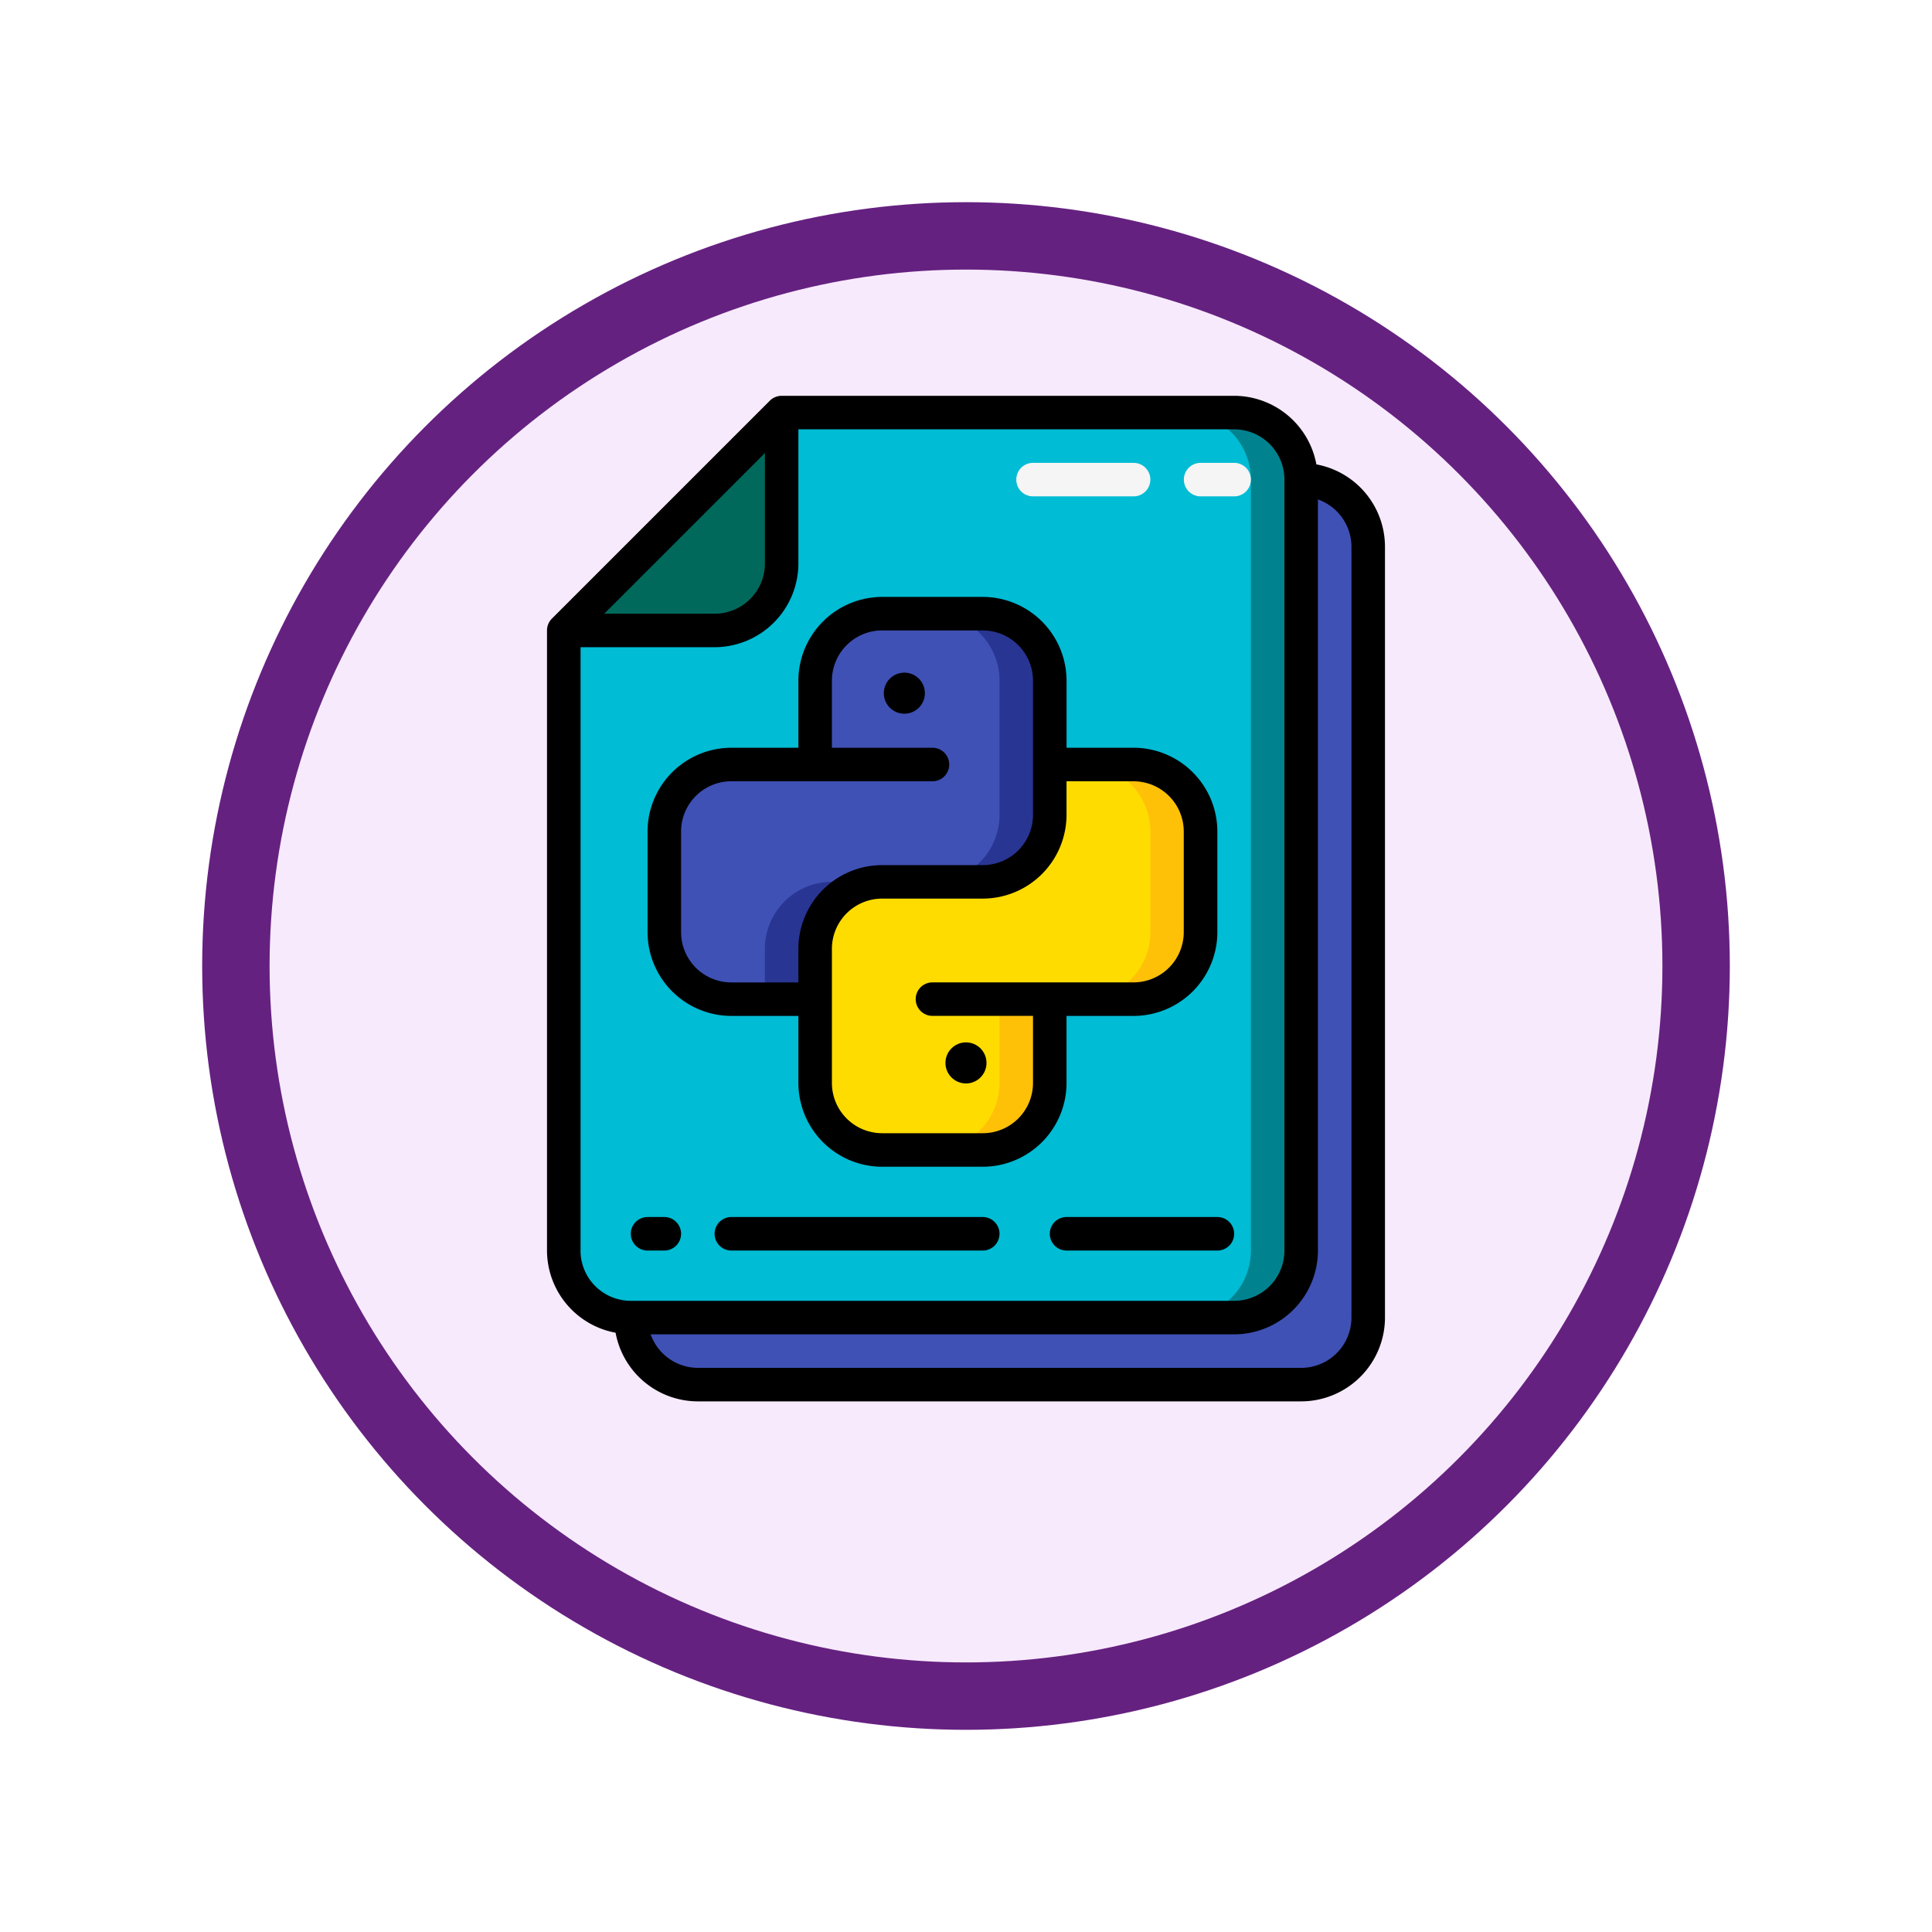 <svg xmlns="http://www.w3.org/2000/svg" xmlns:xlink="http://www.w3.org/1999/xlink" width="86" height="86" viewBox="0 0 86 86">
  <defs>
    <filter id="Ellipse_11513" x="0" y="0" width="86" height="86" filterUnits="userSpaceOnUse">
      <feOffset dy="3" input="SourceAlpha"/>
      <feGaussianBlur stdDeviation="3" result="blur"/>
      <feFlood flood-opacity="0.161"/>
      <feComposite operator="in" in2="blur"/>
      <feComposite in="SourceGraphic"/>
    </filter>
  </defs>
  <g id="Group_1144403" data-name="Group 1144403" transform="translate(-819.81 -4027.591)">
    <g id="Group_1144288" data-name="Group 1144288" transform="translate(633.183 -551.409)">
      <g id="Group_1143702" data-name="Group 1143702" transform="translate(-630.373 4129)">
        <g id="Group_1143465" data-name="Group 1143465" transform="translate(630 -707)">
          <g transform="matrix(1, 0, 0, 1, 187, 1157)" filter="url(#Ellipse_11513)">
            <g id="Ellipse_11513-2" data-name="Ellipse 11513" transform="translate(9 6)" fill="#f7eafc" stroke="#652180" stroke-width="3">
              <circle cx="34" cy="34" r="34" stroke="none"/>
              <circle cx="34" cy="34" r="32.5" fill="none"/>
            </g>
          </g>
        </g>
      </g>
    </g>
    <g id="Page-1" transform="translate(844.159 4045.21)">
      <g id="_125---Python-Files" data-name="125---Python-Files" transform="translate(0)">
        <g id="Icons" transform="translate(0.746 0.746)">
          <path id="Shape" d="M32.825,2.984V37.3a2.984,2.984,0,0,1-2.984,2.984H2.984A2.984,2.984,0,0,1,0,37.3V9.7H6.714A2.984,2.984,0,0,0,9.7,6.714V0H29.841A2.984,2.984,0,0,1,32.825,2.984Z" transform="translate(0)" fill="#00bcd4"/>
          <path id="Shape-2" data-name="Shape" d="M39.238,0H37a2.984,2.984,0,0,1,2.984,2.984V37.3A2.984,2.984,0,0,1,37,40.285h2.238A2.984,2.984,0,0,0,42.222,37.3V2.984A2.984,2.984,0,0,0,39.238,0Z" transform="translate(-9.397 0)" fill="#00838f"/>
          <path id="Shape-3" data-name="Shape" d="M36.825,6.984V41.3a2.984,2.984,0,0,1-2.984,2.984H6.984A2.984,2.984,0,0,1,4,41.3H30.857a2.984,2.984,0,0,0,2.984-2.984V4A2.984,2.984,0,0,1,36.825,6.984Z" transform="translate(-1.016 -1.016)" fill="#3f51b5"/>
          <path id="Shape-4" data-name="Shape" d="M32.159,23.984V28.46a2.984,2.984,0,0,1-2.984,2.984h-3.73v3.73a2.984,2.984,0,0,1-2.984,2.984H17.984A2.984,2.984,0,0,1,15,35.174V29.206a2.984,2.984,0,0,1,2.984-2.984H22.46a2.984,2.984,0,0,0,2.984-2.984V21h3.73A2.984,2.984,0,0,1,32.159,23.984Z" transform="translate(-3.81 -5.334)" fill="#ffdc00"/>
          <path id="Shape-5" data-name="Shape" d="M24.984,38.73A2.984,2.984,0,0,1,22,41.714h2.238a2.984,2.984,0,0,0,2.984-2.984V35H24.984Z" transform="translate(-5.587 -8.889)" fill="#fec108"/>
          <path id="Shape-6" data-name="Shape" d="M33.238,21H31a2.984,2.984,0,0,1,2.984,2.984V28.46A2.984,2.984,0,0,1,31,31.444h2.238a2.984,2.984,0,0,0,2.984-2.984V23.984A2.984,2.984,0,0,0,33.238,21Z" transform="translate(-7.873 -5.334)" fill="#fec108"/>
          <path id="Shape-7" data-name="Shape" d="M23.159,14.984v5.968a2.984,2.984,0,0,1-2.984,2.984H15.7a2.984,2.984,0,0,0-2.984,2.984v2.238H8.984A2.984,2.984,0,0,1,6,26.174V21.7a2.984,2.984,0,0,1,2.984-2.984h3.73v-3.73A2.984,2.984,0,0,1,15.7,12h4.476A2.984,2.984,0,0,1,23.159,14.984Z" transform="translate(-1.524 -3.048)" fill="#3f51b5"/>
          <path id="Shape-8" data-name="Shape" d="M24.238,12H22a2.984,2.984,0,0,1,2.984,2.984v5.968A2.984,2.984,0,0,1,22,23.936h2.238a2.984,2.984,0,0,0,2.984-2.984V14.984A2.984,2.984,0,0,0,24.238,12Z" transform="translate(-5.587 -3.048)" fill="#283593"/>
          <path id="Shape-9" data-name="Shape" d="M12,30.984v2.238h2.238V30.984A2.984,2.984,0,0,1,17.222,28H14.984A2.984,2.984,0,0,0,12,30.984Z" transform="translate(-3.048 -7.111)" fill="#283593"/>
          <path id="Shape-10" data-name="Shape" d="M9.7,0V6.714A2.984,2.984,0,0,1,6.714,9.7H0Z" transform="translate(0)" fill="#00695c"/>
          <g id="Group_1144402" data-name="Group 1144402" transform="translate(20.143 2.238)">
            <path id="Shape-11" data-name="Shape" d="M32.222,4.492H27.746a.746.746,0,0,1,0-1.492h4.476a.746.746,0,1,1,0,1.492Z" transform="translate(-27 -3)" fill="#f5f5f5"/>
            <path id="Shape-12" data-name="Shape" d="M39.238,4.492H37.746a.746.746,0,1,1,0-1.492h1.492a.746.746,0,1,1,0,1.492Z" transform="translate(-29.54 -3)" fill="#f5f5f5"/>
          </g>
        </g>
        <g id="Layer_2">
          <path id="Shape-13" data-name="Shape" d="M6.714,44.761H33.571a3.735,3.735,0,0,0,3.73-3.73V6.714a3.73,3.73,0,0,0-3.053-3.661A3.73,3.73,0,0,0,30.587,0H10.444a.746.746,0,0,0-.527.219l-9.7,9.7A.746.746,0,0,0,0,10.444v27.6a3.73,3.73,0,0,0,3.053,3.661A3.73,3.73,0,0,0,6.714,44.761ZM35.809,6.714V41.031a2.238,2.238,0,0,1-2.238,2.238H6.714a2.238,2.238,0,0,1-2.1-1.492H30.587a3.735,3.735,0,0,0,3.73-3.73V4.613a2.238,2.238,0,0,1,1.492,2.1ZM9.7,2.547V7.46A2.238,2.238,0,0,1,7.46,9.7H2.547Zm-8.206,35.5V11.19H7.46a3.735,3.735,0,0,0,3.73-3.73V1.492h19.4A2.238,2.238,0,0,1,32.825,3.73V38.047a2.238,2.238,0,0,1-2.238,2.238H3.73A2.238,2.238,0,0,1,1.492,38.047Z" transform="translate(0)"/>
          <path id="Shape-14" data-name="Shape" d="M5.746,50.492h.746a.746.746,0,1,0,0-1.492H5.746a.746.746,0,1,0,0,1.492Z" transform="translate(-1.27 -12.445)"/>
          <path id="Shape-15" data-name="Shape" d="M30.746,49a.746.746,0,1,0,0,1.492H37.46a.746.746,0,0,0,0-1.492Z" transform="translate(-7.619 -12.445)"/>
          <path id="Shape-16" data-name="Shape" d="M21.936,49H10.746a.746.746,0,1,0,0,1.492h11.19a.746.746,0,1,0,0-1.492Z" transform="translate(-2.54 -12.445)"/>
          <path id="Shape-17" data-name="Shape" d="M9.73,30.651h2.984v2.984a3.735,3.735,0,0,0,3.73,3.73H20.92a3.735,3.735,0,0,0,3.73-3.73V30.651h2.984a3.735,3.735,0,0,0,3.73-3.73V22.444a3.735,3.735,0,0,0-3.73-3.73H24.651V15.73A3.735,3.735,0,0,0,20.92,12H16.444a3.735,3.735,0,0,0-3.73,3.73v2.984H9.73A3.735,3.735,0,0,0,6,22.444V26.92A3.735,3.735,0,0,0,9.73,30.651Zm17.9-10.444a2.238,2.238,0,0,1,2.238,2.238V26.92a2.238,2.238,0,0,1-2.238,2.238H18.682a.746.746,0,1,0,0,1.492h4.476v2.984a2.238,2.238,0,0,1-2.238,2.238H16.444a2.238,2.238,0,0,1-2.238-2.238V27.667a2.238,2.238,0,0,1,2.238-2.238H20.92a3.735,3.735,0,0,0,3.73-3.73V20.206ZM7.492,22.444A2.238,2.238,0,0,1,9.73,20.206h8.952a.746.746,0,1,0,0-1.492H14.206V15.73a2.238,2.238,0,0,1,2.238-2.238H20.92a2.238,2.238,0,0,1,2.238,2.238V21.7a2.238,2.238,0,0,1-2.238,2.238H16.444a3.735,3.735,0,0,0-3.73,3.73v1.492H9.73A2.238,2.238,0,0,1,7.492,26.92Z" transform="translate(-1.524 -3.048)"/>
          <circle id="Oval" cx="0.914" cy="0.914" r="0.914" transform="translate(14.993 12.323)"/>
          <circle id="Oval-2" data-name="Oval" cx="0.914" cy="0.914" r="0.914" transform="translate(17.736 28.781)"/>
        </g>
      </g>
    </g>
  </g>
</svg>
